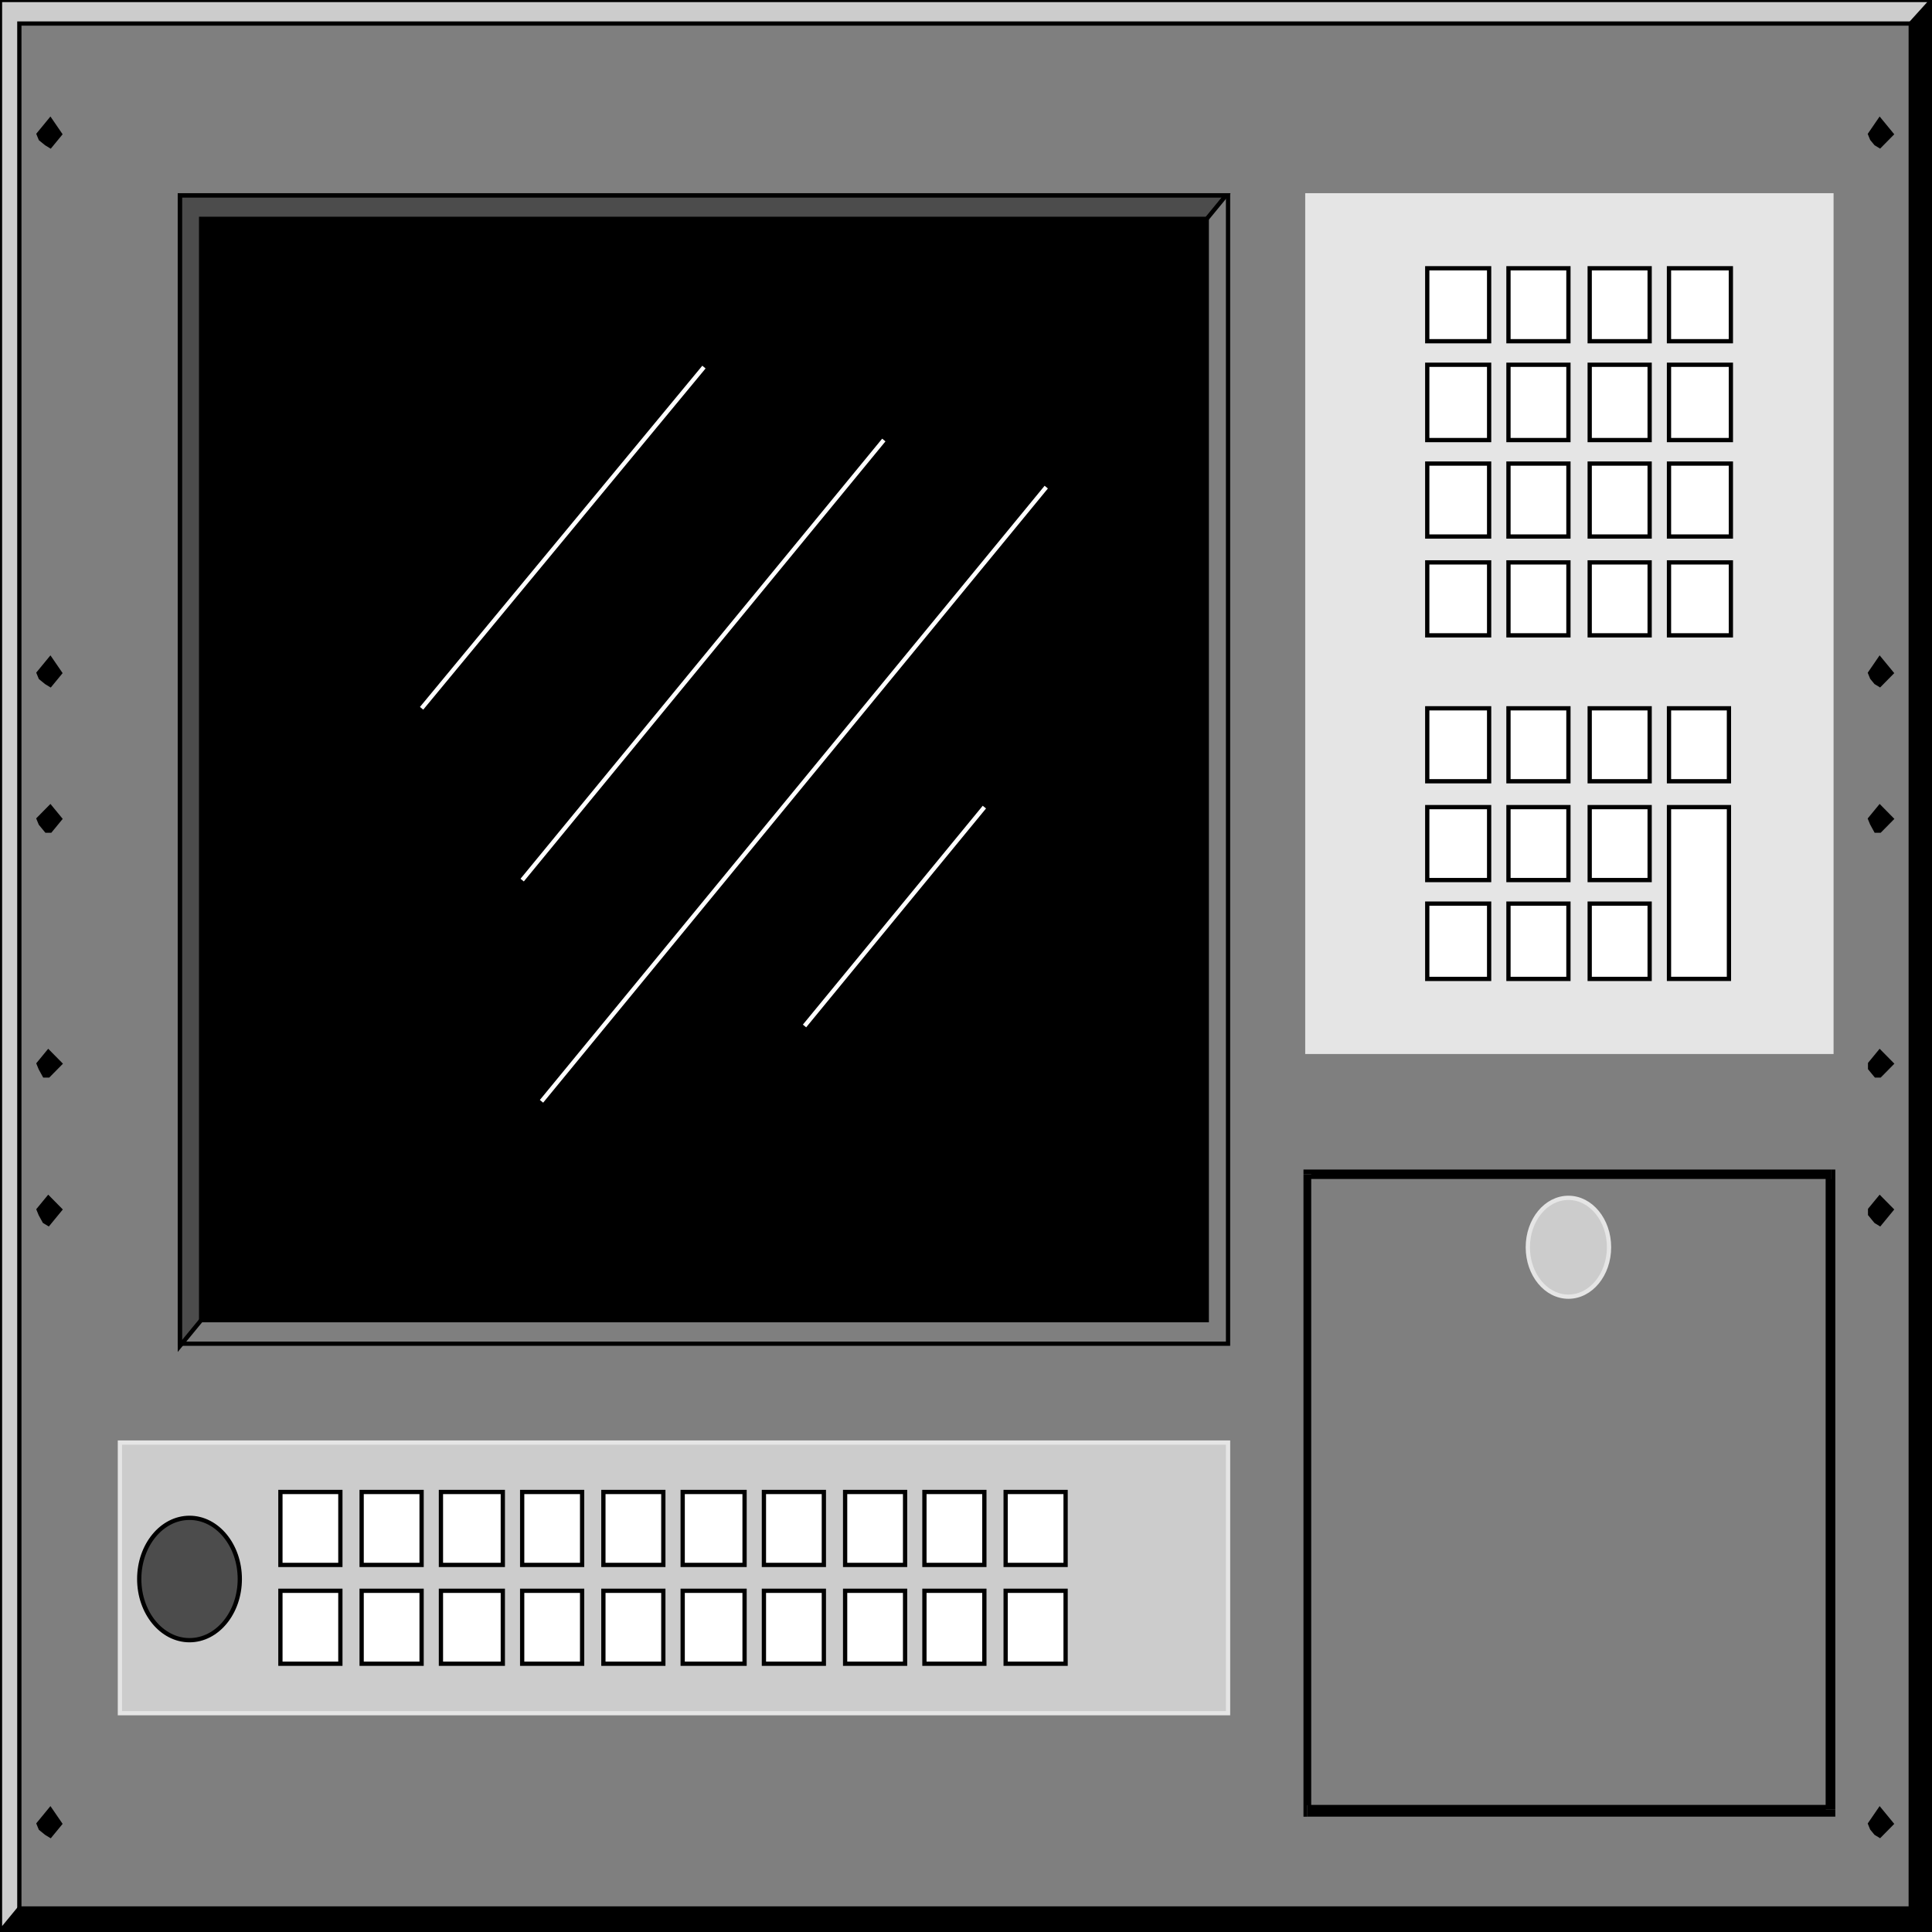 <svg width="150" height="150" viewBox="0 0 150 150" fill="none" xmlns="http://www.w3.org/2000/svg">
<rect x="0" y="0" width="150" height="150" fill="#333333" stroke="none"/>
<g clip-path="url(#clip0_2109_215198)">
<path d="M0 0H149.85V150H0V0Z" fill="black" stroke="black" stroke-width="0.331"/>
<path d="M1.502 148.173L148.348 1.827L150 0H0V150L1.502 148.173Z" fill="#CCCCCC" stroke="black" stroke-width="0.331"/>
<path d="M1.502 1.828H148.349V148.174H1.502V1.828Z" fill="#7F7F7F" stroke="black" stroke-width="0.331"/>
<path d="M141.742 140.498L142.193 140.133H101.502V141.046H142.193H142.493V140.498H141.742Z" fill="black"/>
<path d="M142.193 91.535L141.742 91.17V140.5H142.493V91.17V90.805H142.193V91.535Z" fill="black"/>
<path d="M101.802 91.17L101.501 91.535H142.192V90.805H101.501H101.201V91.17H101.802Z" fill="black"/>
<path d="M101.501 140.137L101.802 140.502V91.172H101.201V140.502V141.05H101.501V140.137Z" fill="black"/>
<path d="M121.772 100.674C123.514 100.674 124.925 98.956 124.925 96.837C124.925 94.718 123.514 93 121.772 93C120.031 93 118.619 94.718 118.619 96.837C118.619 98.956 120.031 100.674 121.772 100.674Z" fill="#CCCCCC" stroke="#E5E5E5" stroke-width="0.331"/>
<path d="M9.31 112H95.346V133.011H9.31V112Z" fill="#CCCCCC" stroke="#E5E5E5" stroke-width="0.331"/>
<path d="M14.714 127.344C16.87 127.344 18.618 125.218 18.618 122.594C18.618 119.971 16.87 117.844 14.714 117.844C12.558 117.844 10.81 119.971 10.81 122.594C10.81 125.218 12.558 127.344 14.714 127.344Z" fill="#4C4C4C" stroke="black" stroke-width="0.331"/>
<path d="M21.771 123.508H26.426V129.172H21.771V123.508Z" fill="white" stroke="black" stroke-width="0.331"/>
<path d="M21.771 115.836H26.426V121.5H21.771V115.836Z" fill="white" stroke="black" stroke-width="0.331"/>
<path d="M28.078 123.508H32.733V129.172H28.078V123.508Z" fill="white" stroke="black" stroke-width="0.331"/>
<path d="M28.078 115.836H32.733V121.5H28.078V115.836Z" fill="white" stroke="black" stroke-width="0.331"/>
<path d="M34.234 123.508H39.039V129.172H34.234V123.508Z" fill="white" stroke="black" stroke-width="0.331"/>
<path d="M34.234 115.836H39.039V121.5H34.234V115.836Z" fill="white" stroke="black" stroke-width="0.331"/>
<path d="M40.541 123.508H45.196V129.172H40.541V123.508Z" fill="white" stroke="black" stroke-width="0.331"/>
<path d="M40.541 115.836H45.196V121.5H40.541V115.836Z" fill="white" stroke="black" stroke-width="0.331"/>
<path d="M46.847 123.508H51.501V129.172H46.847V123.508Z" fill="white" stroke="black" stroke-width="0.331"/>
<path d="M46.847 115.836H51.501V121.5H46.847V115.836Z" fill="white" stroke="black" stroke-width="0.331"/>
<path d="M53.003 123.508H57.808V129.172H53.003V123.508Z" fill="white" stroke="black" stroke-width="0.331"/>
<path d="M53.003 115.836H57.808V121.5H53.003V115.836Z" fill="white" stroke="black" stroke-width="0.331"/>
<path d="M59.31 123.508H63.964V129.172H59.31V123.508Z" fill="white" stroke="black" stroke-width="0.331"/>
<path d="M59.31 115.836H63.964V121.5H59.31V115.836Z" fill="white" stroke="black" stroke-width="0.331"/>
<path d="M65.615 123.508H70.27V129.172H65.615V123.508Z" fill="white" stroke="black" stroke-width="0.331"/>
<path d="M65.615 115.836H70.27V121.5H65.615V115.836Z" fill="white" stroke="black" stroke-width="0.331"/>
<path d="M71.772 123.508H76.426V129.172H71.772V123.508Z" fill="white" stroke="black" stroke-width="0.331"/>
<path d="M71.772 115.836H76.426V121.5H71.772V115.836Z" fill="white" stroke="black" stroke-width="0.331"/>
<path d="M78.078 123.508H82.733V129.172H78.078V123.508Z" fill="white" stroke="black" stroke-width="0.331"/>
<path d="M78.078 115.836H82.733V121.5H78.078V115.836Z" fill="white" stroke="black" stroke-width="0.331"/>
<path d="M13.964 104.506L15.616 102.497L93.694 16.991L95.195 15.164H13.964V104.506Z" fill="#4C4C4C" stroke="black" stroke-width="0.331"/>
<path d="M13.964 15.164H95.345V104.324H13.964V15.164Z" stroke="black" stroke-width="0.331"/>
<path d="M15.615 16.992H93.693V102.498H15.615V16.992Z" fill="black" stroke="black" stroke-width="0.331"/>
<path d="M101.502 81.668H142.193V15.164H101.502V81.668Z" fill="#E5E5E5" stroke="#E5E5E5" stroke-width="0.331"/>
<path d="M110.811 28.32H115.615V34.167H110.811V28.32Z" fill="white" stroke="black" stroke-width="0.331"/>
<path d="M110.811 20.828H115.615V26.492H110.811V20.828Z" fill="white" stroke="black" stroke-width="0.331"/>
<path d="M117.117 28.32H121.772V34.167H117.117V28.32Z" fill="white" stroke="black" stroke-width="0.331"/>
<path d="M117.117 20.828H121.772V26.492H117.117V20.828Z" fill="white" stroke="black" stroke-width="0.331"/>
<path d="M123.424 28.32H128.078V34.167H123.424V28.32Z" fill="white" stroke="black" stroke-width="0.331"/>
<path d="M123.424 20.828H128.078V26.492H123.424V20.828Z" fill="white" stroke="black" stroke-width="0.331"/>
<path d="M129.58 28.32H134.385V34.167H129.58V28.32Z" fill="white" stroke="black" stroke-width="0.331"/>
<path d="M129.579 20.828H134.384V26.492H129.579V20.828Z" fill="white" stroke="black" stroke-width="0.331"/>
<path d="M110.811 43.664H115.615V49.328H110.811V43.664Z" fill="white" stroke="black" stroke-width="0.331"/>
<path d="M110.811 35.992H115.615V41.656H110.811V35.992Z" fill="white" stroke="black" stroke-width="0.331"/>
<path d="M117.117 43.664H121.772V49.328H117.117V43.664Z" fill="white" stroke="black" stroke-width="0.331"/>
<path d="M117.117 35.992H121.772V41.656H117.117V35.992Z" fill="white" stroke="black" stroke-width="0.331"/>
<path d="M123.424 43.664H128.078V49.328H123.424V43.664Z" fill="white" stroke="black" stroke-width="0.331"/>
<path d="M123.424 35.992H128.078V41.656H123.424V35.992Z" fill="white" stroke="black" stroke-width="0.331"/>
<path d="M129.58 43.664H134.385V49.328H129.58V43.664Z" fill="white" stroke="black" stroke-width="0.331"/>
<path d="M129.58 35.992H134.385V41.656H129.58V35.992Z" fill="white" stroke="black" stroke-width="0.331"/>
<path d="M110.811 54.992H115.615V60.656H110.811V54.992Z" fill="white" stroke="black" stroke-width="0.331"/>
<path d="M117.117 54.992H121.772V60.656H117.117V54.992Z" fill="white" stroke="black" stroke-width="0.331"/>
<path d="M123.424 54.992H128.078V60.656H123.424V54.992Z" fill="white" stroke="black" stroke-width="0.331"/>
<path d="M129.58 54.992H134.235V60.656H129.58V54.992Z" fill="white" stroke="black" stroke-width="0.331"/>
<path d="M110.811 70.156H115.615V76.003H110.811V70.156Z" fill="white" stroke="black" stroke-width="0.331"/>
<path d="M110.811 62.664H115.615V68.328H110.811V62.664Z" fill="white" stroke="black" stroke-width="0.331"/>
<path d="M117.117 70.156H121.772V76.003H117.117V70.156Z" fill="white" stroke="black" stroke-width="0.331"/>
<path d="M117.117 62.664H121.772V68.328H117.117V62.664Z" fill="white" stroke="black" stroke-width="0.331"/>
<path d="M123.424 70.156H128.078V76.003H123.424V70.156Z" fill="white" stroke="black" stroke-width="0.331"/>
<path d="M123.424 62.664H128.078V68.328H123.424V62.664Z" fill="white" stroke="black" stroke-width="0.331"/>
<path d="M129.58 62.664H134.235V76.001H129.58V62.664Z" fill="white" stroke="black" stroke-width="0.331"/>
<path d="M3.904 62.664L4.655 63.578L3.904 64.491H3.604L3.153 63.943L3.003 63.578L3.904 62.664Z" fill="black" stroke="black" stroke-width="0.331"/>
<path d="M3.754 93L4.655 93.913L3.754 95.01L3.453 94.827L3.153 94.279L3.003 93.913L3.754 93Z" fill="black" stroke="black" stroke-width="0.331"/>
<path d="M3.904 51.156L4.655 52.252L3.904 53.166L3.604 52.983L3.153 52.618L3.003 52.252L3.904 51.156Z" fill="black" stroke="black" stroke-width="0.331"/>
<path d="M3.754 81.672L4.655 82.585L3.754 83.499H3.453L3.153 82.951L3.003 82.585L3.754 81.672Z" fill="black" stroke="black" stroke-width="0.331"/>
<path d="M3.904 9.32L4.655 10.416L3.904 11.33L3.604 11.147L3.153 10.782L3.003 10.416L3.904 9.32Z" fill="black" stroke="black" stroke-width="0.331"/>
<path d="M3.904 140.5L4.655 141.596L3.904 142.51L3.604 142.327L3.153 141.962L3.003 141.596L3.904 140.5Z" fill="black" stroke="black" stroke-width="0.331"/>
<path d="M145.946 62.664L146.847 63.578L145.946 64.491H145.646L145.345 63.943L145.195 63.578L145.946 62.664Z" fill="black" stroke="black" stroke-width="0.331"/>
<path d="M145.946 93L146.847 93.913L145.946 95.01L145.646 94.827L145.195 94.279V93.913L145.946 93Z" fill="black" stroke="black" stroke-width="0.331"/>
<path d="M145.946 51.156L146.847 52.252L145.946 53.166L145.646 52.983L145.345 52.618L145.195 52.252L145.946 51.156Z" fill="black" stroke="black" stroke-width="0.331"/>
<path d="M145.946 81.672L146.847 82.585L145.946 83.499H145.646L145.195 82.951V82.585L145.946 81.672Z" fill="black" stroke="black" stroke-width="0.331"/>
<path d="M145.946 9.32L146.847 10.416L145.946 11.33L145.646 11.147L145.345 10.782L145.195 10.416L145.946 9.32Z" fill="black" stroke="black" stroke-width="0.331"/>
<path d="M145.946 140.5L146.847 141.596L145.946 142.51L145.646 142.327L145.345 141.962L145.195 141.596L145.946 140.5Z" fill="black" stroke="black" stroke-width="0.331"/>
<path d="M40.541 68.33L68.619 34.164" stroke="white" stroke-width="0.331"/>
<path d="M42.042 85.506L81.231 37.82" stroke="white" stroke-width="0.331"/>
<path d="M62.463 79.656L76.427 62.664" stroke="white" stroke-width="0.331"/>
<path d="M32.732 54.992L54.654 28.5" stroke="white" stroke-width="0.331"/>
</g>
<defs>
<clipPath id="clip0_2109_215198">
<rect width="150" height="150" fill="white"/>
</clipPath>
</defs>
</svg>
